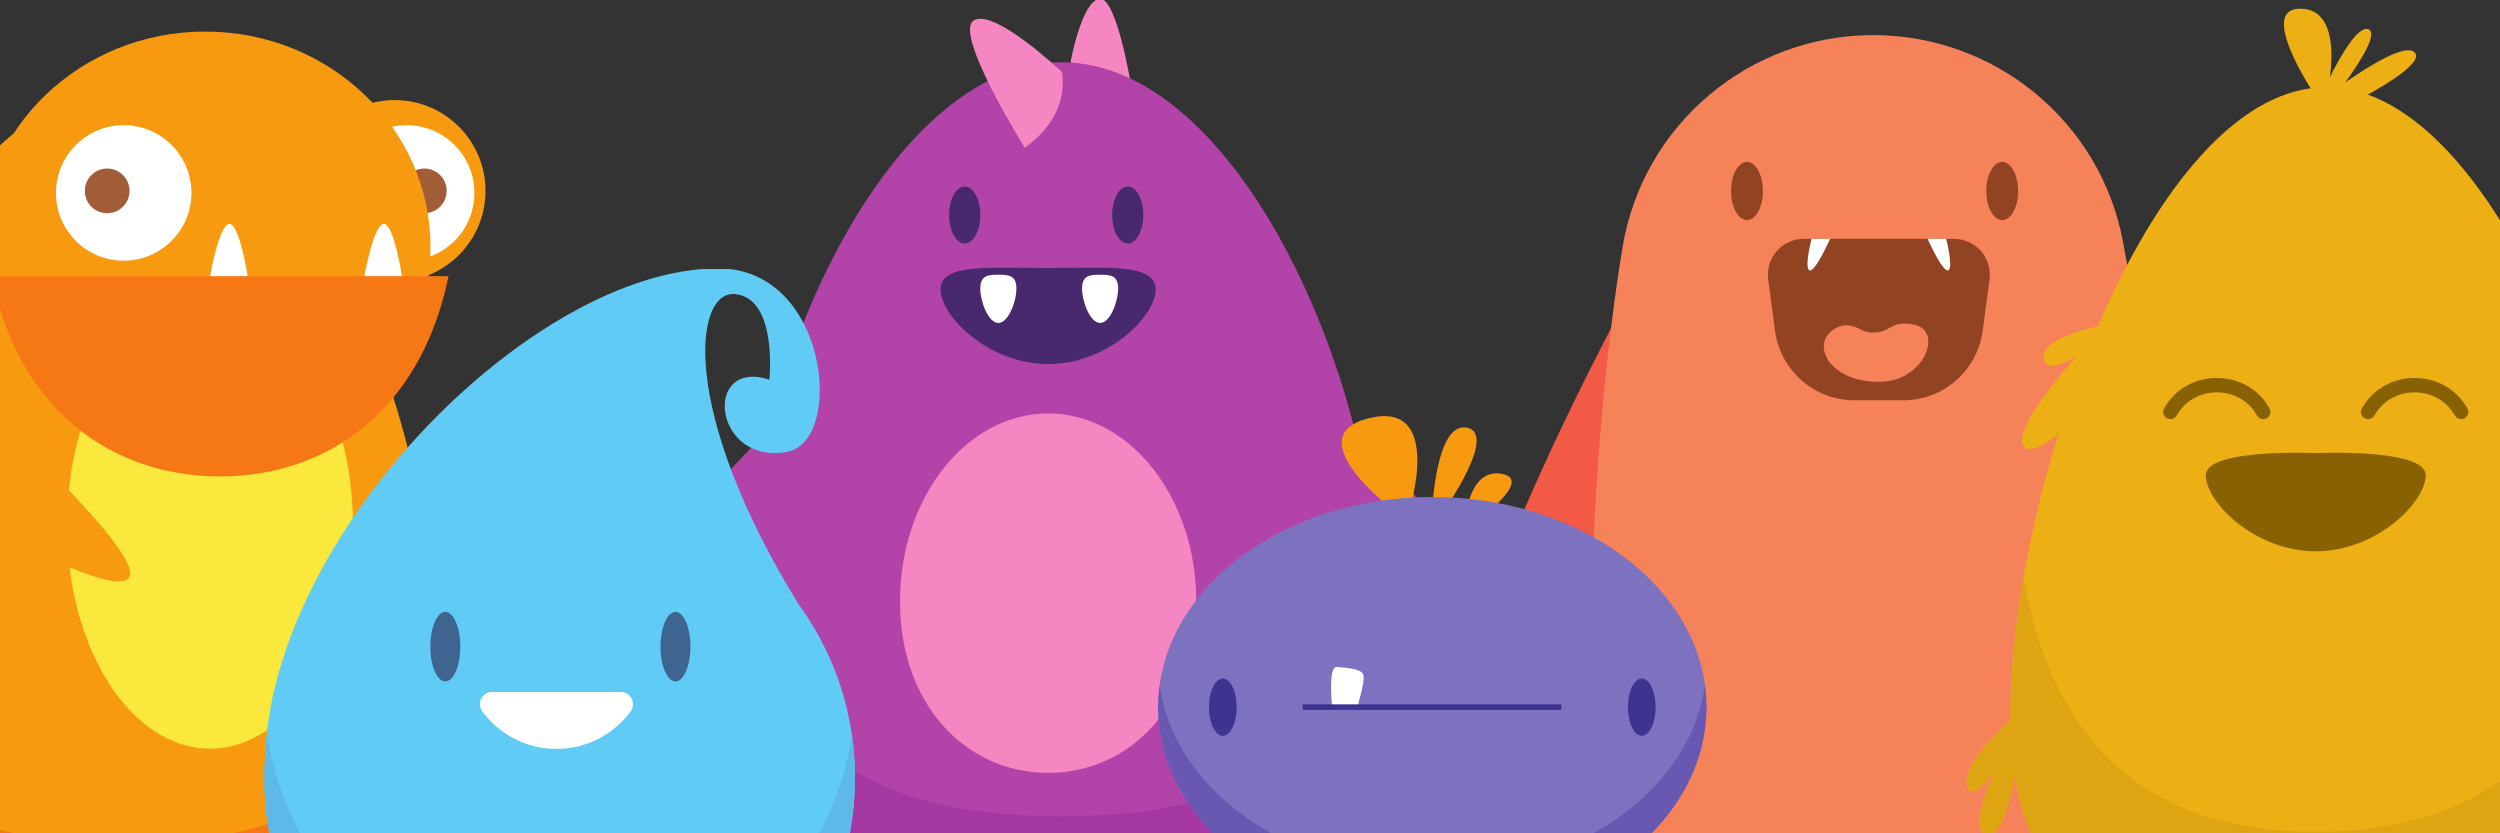 <svg width="288" height="96" viewBox="0 0 288 96" fill="none" xmlns="http://www.w3.org/2000/svg">
    <rect x="0" y="0" width="288" height="96" fill="#333333" stroke="none"/>
    <g clip-path="url(#clip0)">
        <path d="M35.009 21.989C35.009 27.765 39.691 32.448 45.468 32.448C51.245 32.448 55.927 27.765 55.927 21.989C55.927 16.213 51.245 11.53 45.468 11.53C39.691 11.53 35.009 16.213 35.009 21.989Z" fill="#F89A0F"/>
        <path d="M4.032 98.073C4.032 98.073 1.92 108.364 -0.994 108.364C-3.906 108.364 -5.965 94.84 -5.965 94.84L4.032 98.073Z" fill="#F57815"/>
        <path d="M26.358 98.073C26.358 98.073 28.47 108.364 31.383 108.364C34.296 108.364 36.354 94.84 36.354 94.84L26.358 98.073Z" fill="#F57815"/>
        <path d="M43.004 60.962C43.004 60.962 56.998 68.912 58.68 66.534C60.362 64.155 46.136 50.933 46.136 50.933L43.004 60.962Z" fill="#F89A0F"/>
        <path d="M39.043 22.227C39.043 26.537 42.537 30.031 46.847 30.031C51.158 30.031 54.652 26.537 54.652 22.227C54.652 17.916 51.158 14.422 46.847 14.422C42.537 14.422 39.043 17.916 39.043 22.227Z" fill="white"/>
        <path d="M46.306 21.988C46.306 23.41 47.459 24.562 48.881 24.562C50.303 24.562 51.455 23.41 51.455 21.988C51.455 20.567 50.303 19.414 48.881 19.414C47.459 19.414 46.306 20.567 46.306 21.988Z" fill="#A15D37"/>
        <path d="M-21.097 71.376C-21.097 97.06 -5.272 103.39 14.249 103.39C33.77 103.39 49.594 97.06 49.594 71.376C49.594 45.693 33.77 10.38 14.249 10.38C-5.272 10.38 -21.097 45.693 -21.097 71.376Z" fill="#F89A0F"/>
        <path d="M14.249 97.124C32.986 97.124 48.309 91.281 49.509 68.1C49.564 69.206 49.594 70.3 49.594 71.376C49.594 97.06 33.77 103.39 14.249 103.39C-5.272 103.39 -21.097 97.06 -21.097 71.376C-21.097 70.3 -21.066 69.206 -21.012 68.1C-19.811 91.281 -4.488 97.124 14.249 97.124Z" fill="#F57815"/>
        <path d="M7.724 60.534C7.724 74.735 15.098 86.248 24.193 86.248C33.288 86.248 40.661 74.735 40.661 60.534C40.661 46.333 33.288 34.821 24.193 34.821C15.098 34.821 7.724 46.333 7.724 60.534Z" fill="#FAE83C"/>
        <path d="M-2.321 28.471C-2.321 42.186 9.3 53.305 23.636 53.305C37.972 53.305 49.594 42.186 49.594 28.471C49.594 14.755 37.972 3.636 23.636 3.636C9.3 3.636 -2.321 14.755 -2.321 28.471Z" fill="#F89A0F"/>
        <path d="M51.67 31.814C48.546 47.088 37.943 54.879 25.338 54.879C12.733 54.879 2.13 47.088 -0.994 31.814H51.67Z" fill="#F57815"/>
        <path d="M6.445 22.227C6.445 26.537 9.939 30.031 14.249 30.031C18.559 30.031 22.053 26.537 22.053 22.227C22.053 17.916 18.559 14.422 14.249 14.422C9.939 14.422 6.445 17.916 6.445 22.227Z" fill="white"/>
        <path d="M9.773 21.988C9.773 23.41 10.926 24.562 12.348 24.562C13.77 24.562 14.922 23.41 14.922 21.988C14.922 20.567 13.77 19.414 12.348 19.414C10.926 19.414 9.773 20.567 9.773 21.988Z" fill="#A15D37"/>
        <path d="M28.523 31.814C28.523 31.814 27.607 25.799 26.43 25.799C25.253 25.799 24.193 31.814 24.193 31.814H28.523Z" fill="white"/>
        <path d="M46.307 31.814C46.307 31.814 45.391 25.799 44.214 25.799C43.038 25.799 41.977 31.814 41.977 31.814H46.307Z" fill="white"/>
        <path d="M-0.816 60.962C-0.816 60.962 13.178 68.912 14.86 66.534C16.543 64.155 2.317 50.933 2.317 50.933L-0.816 60.962Z" fill="#F89A0F"/>
    </g>
    <g clip-path="url(#clip1)">
        <path d="M123.324 7.174C123.324 7.174 124.575 0.226 126.629 -0.131C128.684 -0.488 130.381 10.32 130.381 10.32L123.324 7.174Z" fill="#F686C1"/>
        <path d="M158.858 70.259C158.858 96.823 142.491 103.369 122.302 103.369C102.112 103.369 85.746 96.823 85.746 70.259C85.746 43.695 102.112 7.174 122.302 7.174C142.491 7.174 158.858 43.695 158.858 70.259Z" fill="#B243A8"/>
        <path d="M122.302 94.04C103.304 94.04 87.695 88.237 85.917 65.421C85.805 67.062 85.746 68.679 85.746 70.259C85.746 96.823 102.112 103.369 122.302 103.369C142.491 103.369 158.857 96.823 158.857 70.259C158.857 68.679 158.798 67.062 158.684 65.421C156.908 88.237 141.3 94.04 122.302 94.04Z" fill="#A437A1"/>
        <path d="M95.471 93.018C95.471 93.018 94.202 107.199 95.778 109.299C97.354 111.4 114.685 99.058 114.685 99.058L95.471 93.018Z" fill="#A437A1"/>
        <path d="M149.132 93.018C149.132 93.018 150.4 107.199 148.824 109.299C147.248 111.4 129.916 99.058 129.916 99.058L149.132 93.018Z" fill="#A437A1"/>
        <path d="M112.93 24.765C112.93 26.578 112.126 28.048 111.133 28.048C110.139 28.048 109.335 26.578 109.335 24.765C109.335 22.952 110.139 21.483 111.133 21.483C112.126 21.483 112.93 22.952 112.93 24.765Z" fill="#48296D"/>
        <path d="M131.714 24.765C131.714 26.578 130.909 28.048 129.916 28.048C128.925 28.048 128.119 26.578 128.119 24.765C128.119 22.952 128.925 21.483 129.916 21.483C130.909 21.483 131.714 22.952 131.714 24.765Z" fill="#48296D"/>
        <path d="M133.135 33.365C133.135 36.422 127.588 41.943 120.744 41.943C113.901 41.943 108.353 36.422 108.353 33.365C108.353 30.308 113.901 30.874 120.744 30.874C127.588 30.874 133.135 30.308 133.135 33.365Z" fill="#48296D"/>
        <path d="M118.054 17.019C118.054 17.019 109.836 3.888 112.159 2.37C114.481 0.852 122.302 8.266 122.302 8.266C122.302 8.266 123.592 13.088 118.054 17.019Z" fill="#F686C1"/>
        <path d="M137.809 69.284C137.809 81.243 130.168 89.034 120.744 89.034C111.32 89.034 103.68 81.243 103.68 69.284C103.68 57.325 111.32 47.632 120.744 47.632C130.168 47.632 137.809 57.325 137.809 69.284Z" fill="#F686C1"/>
        <path d="M89.831 48.335C89.831 48.335 77.373 60.063 79.365 61.913C81.355 63.764 97.781 56.298 97.781 56.298L89.831 48.335Z" fill="#B243A8"/>
        <path d="M154.772 48.335C154.772 48.335 167.229 60.063 165.238 61.913C163.248 63.764 146.821 56.298 146.821 56.298L154.772 48.335Z" fill="#B243A8"/>
        <path d="M117.089 33.23C117.089 34.763 116.157 37.204 115.009 37.204C113.862 37.204 112.93 34.763 112.93 33.23C112.93 31.696 113.862 31.649 115.009 31.649C116.157 31.649 117.089 31.696 117.089 33.23Z" fill="white"/>
        <path d="M128.812 33.23C128.812 34.763 127.881 37.204 126.733 37.204C125.585 37.204 124.655 34.763 124.655 33.23C124.655 31.696 125.585 31.649 126.733 31.649C127.881 31.649 128.812 31.696 128.812 33.23Z" fill="white"/>
    </g>
    <path d="M171.377 77.107C171.377 77.107 167.969 78.904 169.314 80.354C170.661 81.804 172.939 77.558 172.939 77.558L171.377 77.107Z" fill="#924422"/>
    <path d="M175.524 80.247C175.524 80.247 172.919 83.086 174.674 83.998C176.429 84.91 177.147 80.146 177.147 80.146L175.524 80.247Z" fill="#924422"/>
    <path d="M180.154 81.634C180.154 81.634 177.924 84.776 179.78 85.462C181.636 86.147 181.751 81.33 181.751 81.33L180.154 81.634Z" fill="#924422"/>
    <path d="M185.588 37.821C185.588 37.821 168.636 69.998 170.815 75.913C172.995 81.828 181.371 83.074 185.588 81.516C189.806 79.96 185.588 37.821 185.588 37.821Z" fill="#F25A46"/>
    <path d="M260.491 77.107C260.491 77.107 263.899 78.904 262.552 80.354C261.206 81.804 258.928 77.558 258.928 77.558L260.491 77.107Z" fill="#924422"/>
    <path d="M256.344 80.247C256.344 80.247 258.948 83.086 257.194 83.998C255.438 84.91 254.721 80.146 254.721 80.146L256.344 80.247Z" fill="#924422"/>
    <path d="M251.713 81.634C251.713 81.634 253.943 84.776 252.087 85.462C250.231 86.147 250.116 81.33 250.116 81.33L251.713 81.634Z" fill="#924422"/>
    <path d="M246.279 37.821C246.279 37.821 263.231 69.998 261.052 75.913C258.873 81.828 250.497 83.074 246.279 81.516C242.062 79.96 246.279 37.821 246.279 37.821Z" fill="#F25A46"/>
    <path d="M238.453 109.537L229.031 103.744H202.258L193.216 109.434C190.373 111.224 186.624 109.692 185.821 106.43C181.421 88.56 183.239 50.536 186.924 28.438C189.273 14.348 201.515 4.045 215.799 4.045C229.828 4.045 241.936 13.989 244.554 27.771C248.695 49.576 250.579 87.651 245.8 106.511C244.98 109.743 241.293 111.283 238.453 109.537Z" fill="#F6825A"/>
    <path d="M245.8 95.469C244.98 98.702 186.624 98.65 185.821 95.389C184.284 89.149 183.508 80.449 183.303 70.831C183.034 84.677 183.713 97.868 185.821 106.43C186.624 109.692 190.374 111.224 193.216 109.434L202.258 103.744H229.031L238.453 109.537C241.293 111.283 244.98 109.743 245.8 106.511C248.096 97.447 248.852 83.943 248.559 69.942C248.337 79.8 247.483 88.828 245.8 95.469Z" fill="#F25A46"/>
    <path d="M219.255 46.114H213.633C209.01 46.114 205.1 42.694 204.486 38.11L203.695 32.204C203.361 29.721 205.294 27.513 207.799 27.513H225.089C227.596 27.513 229.528 29.721 229.194 32.204L228.403 38.11C227.789 42.694 223.879 46.114 219.255 46.114Z" fill="#924422"/>
    <path d="M208.693 27.512C208.693 27.512 207.831 30.807 208.447 31.136C209.063 31.464 210.831 27.512 210.831 27.512H208.693Z" fill="white"/>
    <path d="M224.195 27.512C224.195 27.512 225.058 30.807 224.441 31.136C223.825 31.464 222.057 27.512 222.057 27.512H224.195Z" fill="white"/>
    <path d="M216.445 43.99C221.685 43.99 223.878 38.179 220.585 37.413C219.268 37.107 218.342 37.351 217.705 37.753C216.707 38.384 215.468 38.537 214.423 37.986C213.563 37.531 212.698 37.355 212.085 37.558C208.225 38.837 210.17 43.99 216.445 43.99Z" fill="#F6825A"/>
    <path d="M203.088 22.003C203.088 23.854 202.267 25.354 201.253 25.354C200.24 25.354 199.418 23.854 199.418 22.003C199.418 20.153 200.24 18.652 201.253 18.652C202.267 18.652 203.088 20.153 203.088 22.003Z" fill="#924422"/>
    <path d="M232.49 22.003C232.49 23.854 231.668 25.354 230.654 25.354C229.641 25.354 228.819 23.854 228.819 22.003C228.819 20.153 229.641 18.652 230.654 18.652C231.668 18.652 232.49 20.153 232.49 22.003Z" fill="#924422"/>
    <g clip-path="url(#clip2)">
        <path d="M304.333 102.128C303.777 102.075 302.801 102.101 301.571 102.179C303.004 101.298 303.956 100.389 303.777 99.912C303.475 99.11 299.374 101.201 296.847 102.582C296.621 102.605 296.396 102.626 296.167 102.65C301.303 99.626 304.386 93.709 304.386 82.231C304.386 75.65 303.373 67.864 301.541 59.882C303.007 61.21 304.267 61.984 304.386 60.864C304.543 59.39 302.788 56.936 301.094 54.939C302.532 55.802 303.743 55.911 303.743 55.202C303.743 54.364 301.299 52.865 299.434 51.844C293.884 33.015 284.157 14.977 272.77 10.902C275.515 9.377 279.154 7.071 278.166 6.041C277.121 4.951 272.841 7.642 270.179 9.496C271.962 7.011 274.01 3.754 272.815 3.362C271.656 2.982 269.763 6.184 268.404 8.873C268.789 5.953 268.852 1.152 265.129 1.003C260.752 0.829 264.619 7.658 266.184 10.169C256.56 11.487 247.92 23.101 241.683 37.586C239.486 38.072 234.99 39.328 235.458 41.394C235.758 42.724 237.528 42.044 239.262 41.002C236.708 43.888 232.433 49.102 232.998 51.079C233.386 52.434 235.275 51.44 237.131 49.989C233.639 61.245 231.618 72.939 231.618 82.231C231.618 82.454 231.628 82.659 231.63 82.88L231.625 82.872C231.625 82.872 225.596 88.261 226.675 90.726C227.157 91.828 228.461 90.651 229.755 89.013C228.351 92.141 227.297 95.428 228.678 96.119C230.252 96.906 231.415 92.977 232.126 89.432C233.099 95.726 235.449 99.628 238.844 102.015C236.369 100.706 233.231 99.214 232.969 99.912C232.79 100.389 233.741 101.298 235.174 102.179C233.944 102.101 232.969 102.075 232.413 102.128C229.177 102.436 229.793 105.625 229.793 105.625L254.407 105.693C256.215 105.736 258.094 105.731 260.031 105.708L266.772 105.727C266.772 105.727 266.576 105.692 266.236 105.632C266.821 105.627 267.41 105.625 268.002 105.625C268.832 105.625 269.654 105.631 270.47 105.638C270.153 105.695 269.973 105.727 269.973 105.727L276.126 105.71C277.969 105.731 279.759 105.735 281.485 105.695L306.952 105.625C306.952 105.625 307.567 102.436 304.333 102.128Z" fill="#EDB014"/>
        <path d="M250.026 48.288C249.888 48.288 249.748 48.254 249.619 48.181C249.218 47.956 249.076 47.449 249.301 47.048C250.536 44.852 252.808 43.54 255.38 43.54C255.381 43.54 255.381 43.54 255.381 43.54C257.952 43.541 260.223 44.852 261.456 47.048C261.681 47.45 261.538 47.956 261.137 48.181C260.738 48.406 260.23 48.264 260.004 47.863C259.071 46.2 257.342 45.205 255.381 45.204C255.381 45.204 255.38 45.204 255.38 45.204C253.417 45.204 251.688 46.199 250.753 47.864C250.6 48.135 250.317 48.288 250.026 48.288Z" fill="#886202"/>
        <path d="M272.813 48.288C272.675 48.288 272.535 48.254 272.405 48.181C272.005 47.956 271.863 47.449 272.088 47.048C273.322 44.852 275.594 43.54 278.166 43.54C278.167 43.54 278.168 43.54 278.169 43.54C280.74 43.542 283.011 44.852 284.242 47.048C284.468 47.45 284.325 47.956 283.924 48.181C283.526 48.406 283.016 48.264 282.791 47.863C281.857 46.2 280.13 45.205 278.168 45.204C278.168 45.204 278.167 45.204 278.166 45.204C276.204 45.204 274.475 46.199 273.539 47.864C273.386 48.135 273.103 48.288 272.813 48.288Z" fill="#886202"/>
        <path d="M279.44 54.743C279.44 57.868 273.768 63.511 266.773 63.511C259.777 63.511 254.105 57.868 254.105 54.743C254.105 51.619 266.773 52.197 266.773 52.197C266.773 52.197 279.44 51.619 279.44 54.743Z" fill="#886202"/>
        <path d="M304.333 102.128C303.777 102.075 302.801 102.101 301.571 102.179C303.004 101.298 303.956 100.389 303.777 99.912C303.475 99.11 299.374 101.201 296.848 102.582C296.621 102.605 296.396 102.626 296.167 102.65C301.303 99.626 304.386 93.709 304.386 82.231C304.386 75.769 303.404 68.143 301.635 60.313C299.914 79.214 292.108 95.808 266.773 95.808C244.731 95.808 236.076 82.753 233.108 66.613C232.14 72.189 231.618 77.519 231.618 82.231C231.618 82.454 231.628 82.659 231.63 82.88L231.625 82.872C231.625 82.872 225.596 88.261 226.675 90.726C227.157 91.828 228.461 90.651 229.755 89.013C228.351 92.141 227.297 95.428 228.678 96.119C230.252 96.906 231.415 92.977 232.126 89.432C233.099 95.726 235.449 99.628 238.844 102.015C236.369 100.706 233.231 99.214 232.969 99.912C232.79 100.389 233.741 101.298 235.174 102.179C233.944 102.101 232.969 102.075 232.413 102.128C229.177 102.436 229.793 105.625 229.793 105.625L254.407 105.693C256.215 105.736 258.094 105.731 260.031 105.708L266.772 105.727C266.772 105.727 266.576 105.692 266.236 105.632C266.821 105.627 267.41 105.625 268.002 105.625C268.832 105.625 269.654 105.631 270.47 105.638C270.153 105.695 269.973 105.727 269.973 105.727L276.126 105.71C277.97 105.731 279.759 105.735 281.485 105.695L306.952 105.625C306.952 105.625 307.567 102.436 304.333 102.128Z" fill="#DEA513"/>
    </g>
    <g clip-path="url(#clip3)">
        <path d="M94.291 73.207L94.293 73.207C94.285 73.195 94.277 73.181 94.269 73.169C93.578 71.921 92.811 70.722 91.975 69.575C78.175 47.168 80.007 33.409 84.689 33.877C89.62 34.37 88.634 43.739 88.634 43.739C80.939 41.218 82.084 53.59 90.671 52.054C97.296 50.869 95.502 30.901 82.716 30.919C61.491 30.948 31.298 61.301 30.522 87.382L30.528 87.381C30.48 88.115 30.448 88.852 30.448 89.598C30.448 108.388 45.681 123.621 64.472 123.621C83.263 123.621 98.496 108.388 98.496 89.598C98.496 83.654 96.969 78.07 94.291 73.207Z" fill="#60CCF5"/>
        <path d="M64.472 113.745C47.359 113.745 33.202 101.109 30.809 84.658C30.574 86.272 30.448 87.919 30.448 89.598C30.448 108.388 45.681 123.621 64.472 123.621C83.263 123.621 98.496 108.388 98.496 89.598C98.496 87.919 98.369 86.272 98.135 84.658C95.742 101.109 81.585 113.745 64.472 113.745Z" fill="#5EB9E9"/>
        <path d="M53.025 74.495C53.025 76.706 52.252 78.499 51.299 78.499C50.345 78.499 49.572 76.706 49.572 74.495C49.572 72.282 50.345 70.489 51.299 70.489C52.252 70.489 53.025 72.282 53.025 74.495Z" fill="#3E658F"/>
        <path d="M79.541 74.495C79.541 76.706 78.768 78.499 77.814 78.499C76.861 78.499 76.088 76.706 76.088 74.495C76.088 72.282 76.861 70.489 77.814 70.489C78.768 70.489 79.541 72.282 79.541 74.495Z" fill="#3E658F"/>
        <path d="M56.683 79.721C55.527 79.721 54.888 81.035 55.575 81.966C57.504 84.581 60.605 86.278 64.105 86.278C67.604 86.278 70.705 84.581 72.634 81.966C73.321 81.035 72.682 79.721 71.526 79.721H56.683Z" fill="white"/>
    </g>
    <path d="M144.944 92.547C144.944 92.547 139.211 104.697 141.091 105.613C142.972 106.528 151.77 96.915 151.77 96.915L144.944 92.547Z" fill="#6858B1"/>
    <path d="M185.089 92.547C185.089 92.547 190.789 104.697 188.909 105.613C187.028 106.528 178.229 96.915 178.229 96.915L185.089 92.547Z" fill="#6858B1"/>
    <path d="M160.372 58.669C160.372 58.669 149.279 50.189 157.776 48.161C166.273 46.133 162.394 58.669 162.394 58.669H160.372Z" fill="#F89A0F"/>
    <path d="M165 58.669C165 58.669 165.427 48.53 168.99 49.267C172.553 50.004 166.43 58.669 166.43 58.669H165Z" fill="#F89A0F"/>
    <path d="M168.99 58.754C168.99 58.754 169.597 53.854 173.106 54.61C176.616 55.367 170.104 59.975 170.104 59.975L168.99 58.754Z" fill="#F89A0F"/>
    <path d="M196.579 81.464C196.579 94.835 182.441 105.674 165 105.674C147.559 105.674 133.421 94.835 133.421 81.464C133.421 68.093 147.559 57.254 165 57.254C182.441 57.254 196.579 68.093 196.579 81.464Z" fill="#7D72C0"/>
    <path d="M165 100.618C148.673 100.618 135.243 91.118 133.593 78.936C133.48 79.767 133.421 80.61 133.421 81.464C133.421 94.835 147.56 105.674 165 105.674C182.441 105.674 196.579 94.835 196.579 81.464C196.579 80.61 196.519 79.767 196.407 78.936C194.758 91.118 181.326 100.618 165 100.618Z" fill="#6858B1"/>
    <path d="M139.272 81.463C139.272 83.284 139.987 84.762 140.868 84.762C141.749 84.762 142.463 83.284 142.463 81.463C142.463 79.642 141.749 78.166 140.868 78.166C139.987 78.166 139.272 79.642 139.272 81.463Z" fill="#3C348F"/>
    <path d="M190.727 81.463C190.727 83.284 190.013 84.762 189.133 84.762C188.251 84.762 187.537 83.284 187.537 81.463C187.537 79.642 188.251 78.166 189.133 78.166C190.013 78.166 190.727 79.642 190.727 81.463Z" fill="#3C348F"/>
    <path d="M153.472 81.463C153.472 81.463 152.948 76.754 153.995 76.841C155.042 76.928 156.787 77.015 157.049 77.712C157.31 78.409 156.351 81.463 156.351 81.463H153.472Z" fill="white"/>
    <path d="M179.876 81.786H150.059V81.14H179.876V81.786Z" fill="#3C348F"/>
    <defs>
        <clipPath id="clip0">
            <rect width="93.273" height="108" fill="white" transform="matrix(-1 0 0 1 70.273 2)"/>
        </clipPath>
        <clipPath id="clip1">
            <rect width="94.603" height="109.54" fill="white" transform="translate(75)"/>
        </clipPath>
        <clipPath id="clip2">
            <rect width="93.273" height="108" fill="white" transform="translate(220 1)"/>
        </clipPath>
        <clipPath id="clip3">
            <rect width="94.603" height="109.54" fill="white" transform="translate(18 31)"/>
        </clipPath>
    </defs>
</svg>